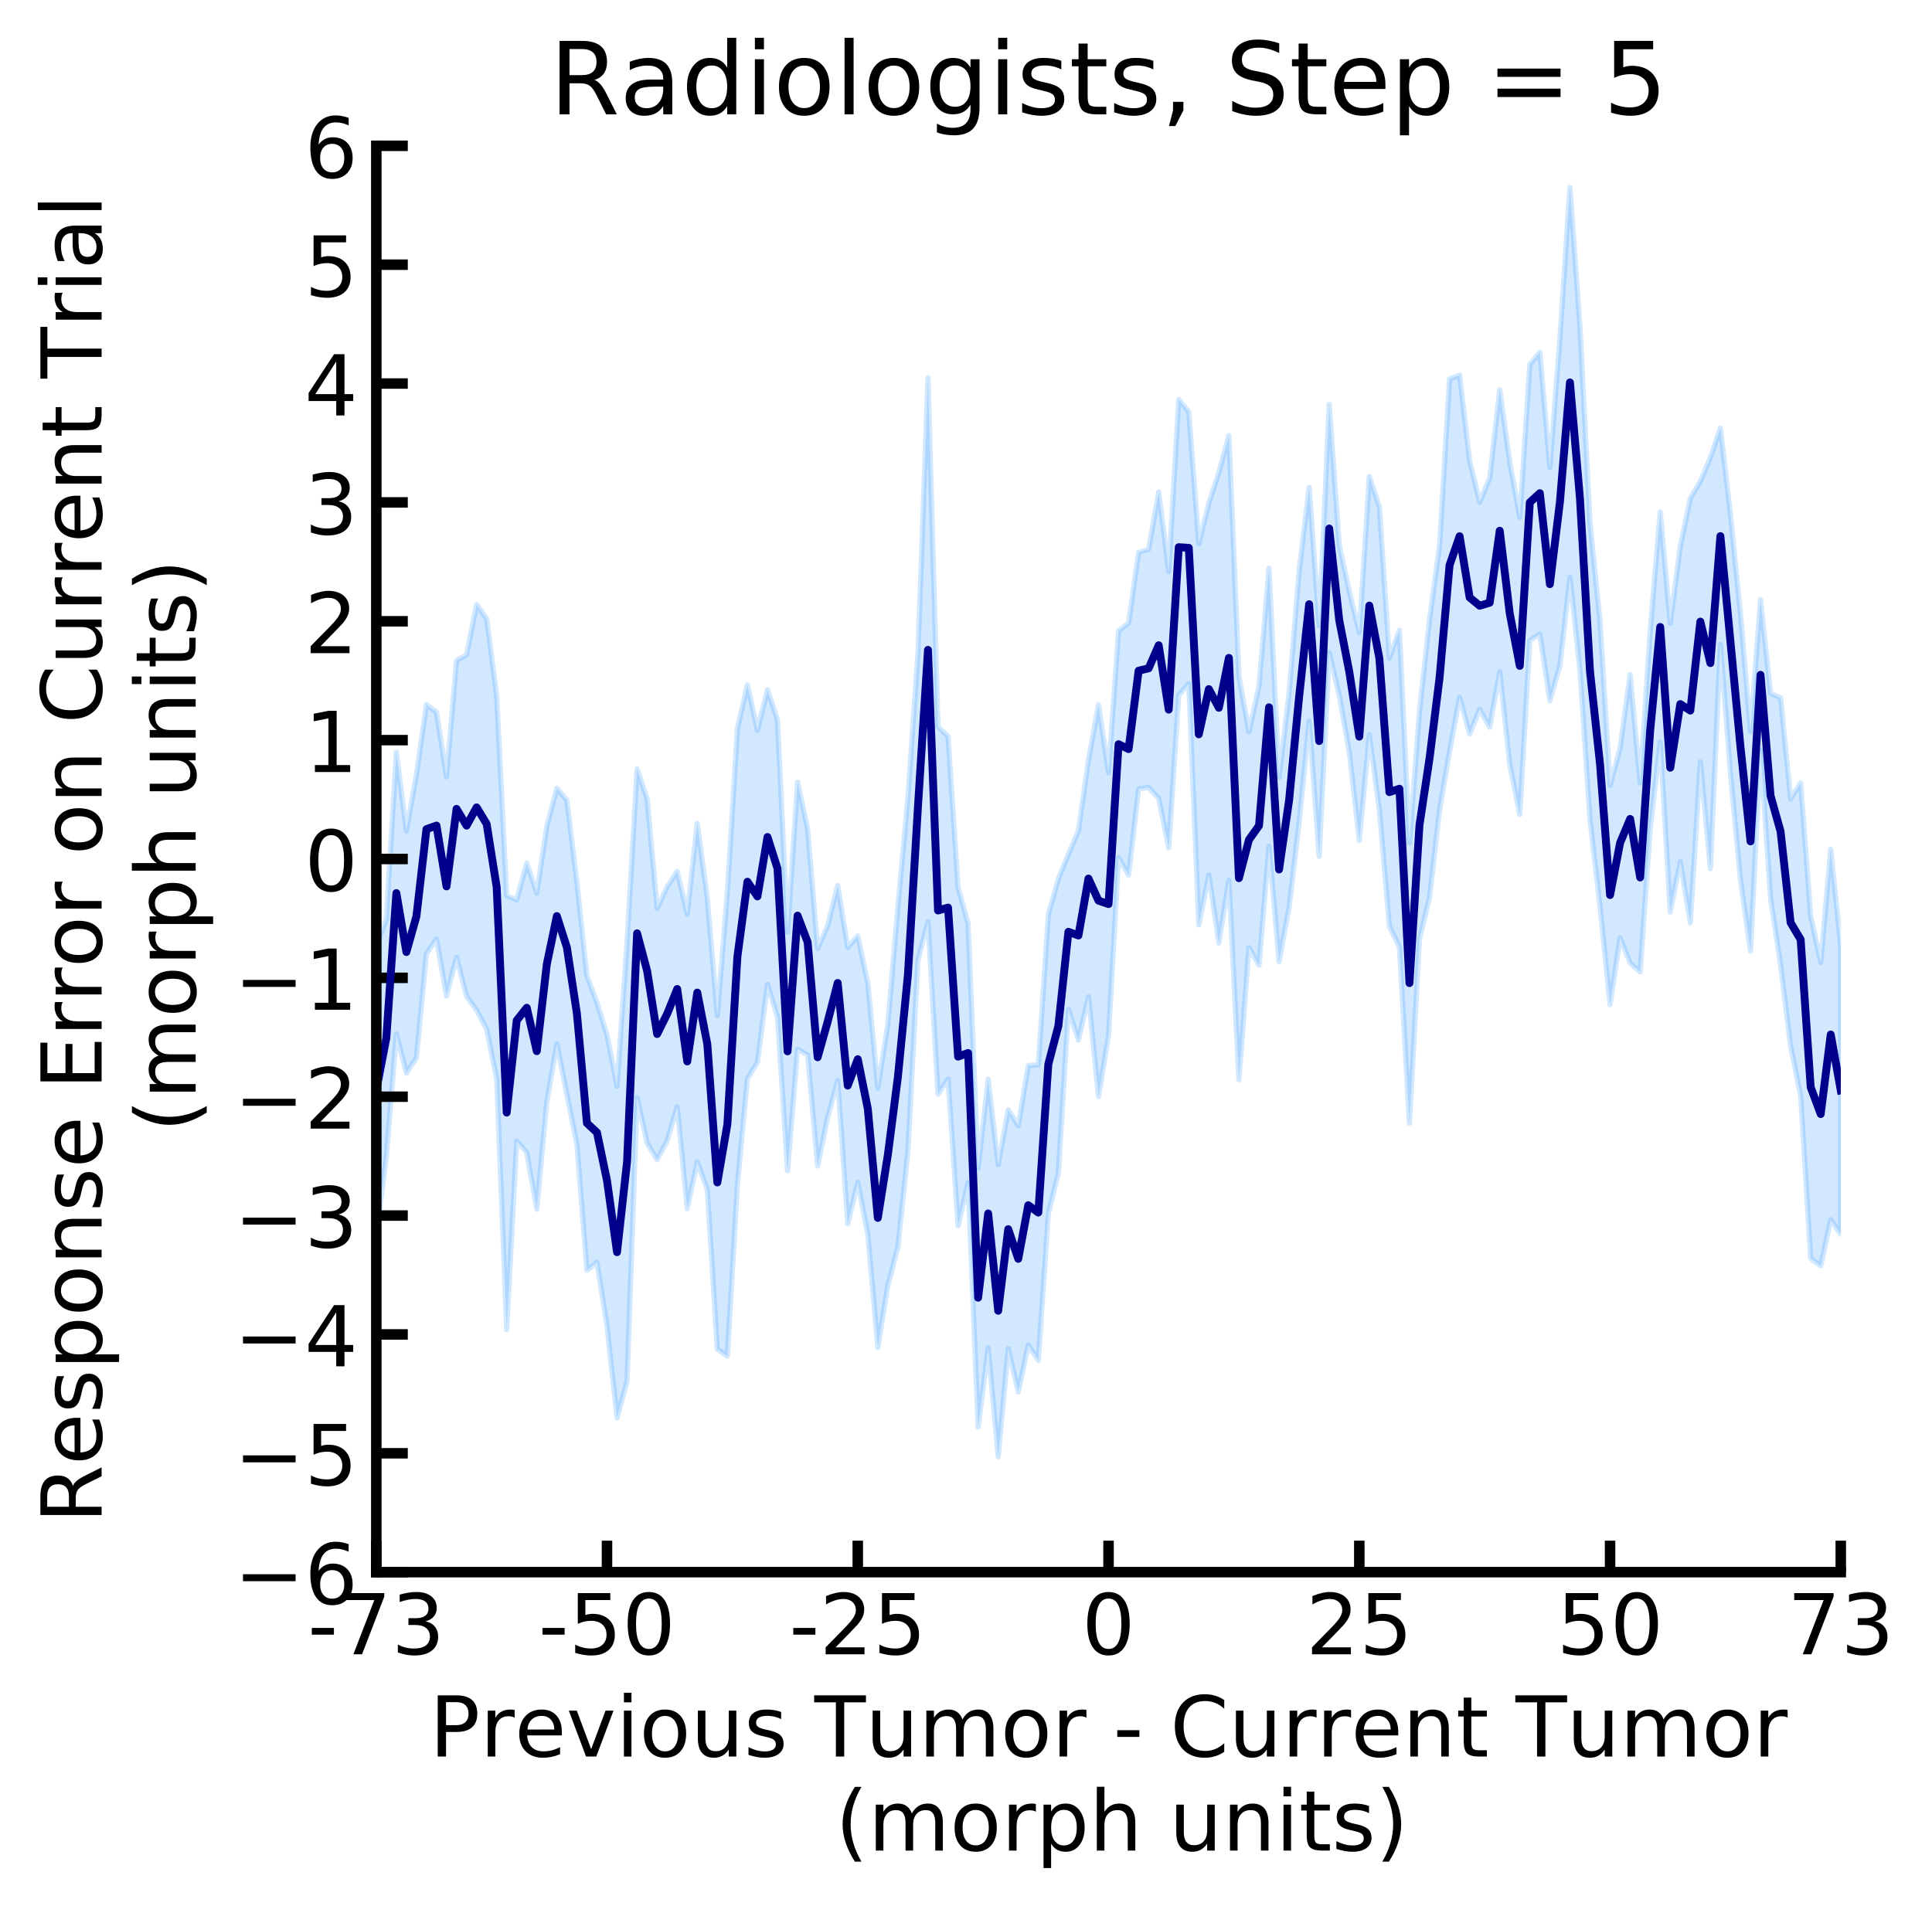 <?xml version="1.0" encoding="utf-8" standalone="no"?>
<!DOCTYPE svg PUBLIC "-//W3C//DTD SVG 1.1//EN"
  "http://www.w3.org/Graphics/SVG/1.1/DTD/svg11.dtd">
<!-- Created with matplotlib (https://matplotlib.org/) -->
<svg height="363.175pt" version="1.1" viewBox="0 0 368.069 363.175" width="368.069pt" xmlns="http://www.w3.org/2000/svg" xmlns:xlink="http://www.w3.org/1999/xlink">
 <defs>
  <style type="text/css">
*{stroke-linecap:butt;stroke-linejoin:round;}
  </style>
 </defs>
 <g id="figure_1">
  <g id="patch_1">
   <path d="M 0 363.175 
L 368.069 363.175 
L 368.069 0 
L 0 0 
z
" style="fill:#ffffff;"/>
  </g>
  <g id="axes_1">
   <g id="patch_2">
    <path d="M 71.689 299.589 
L 350.689 299.589 
L 350.689 27.789 
L 71.689 27.789 
z
" style="fill:#ffffff;"/>
   </g>
   <g id="PolyCollection_1">
    <defs>
     <path d="M 71.689 -127.966 
L 71.689 -182.825 
L 73.6 -188.075 
L 75.511 -219.83 
L 77.422 -204.839 
L 79.333 -215.551 
L 81.244 -228.895 
L 83.155 -227.47 
L 85.066 -215.15 
L 86.977 -237.303 
L 88.888 -238.39 
L 90.799 -247.987 
L 92.71 -245.296 
L 94.621 -230.618 
L 96.531 -192.516 
L 98.442 -191.7 
L 100.353 -198.708 
L 102.264 -193 
L 104.175 -205.676 
L 106.086 -212.962 
L 107.997 -210.674 
L 109.908 -194.986 
L 111.819 -177.164 
L 113.73 -172.111 
L 115.641 -165.939 
L 117.552 -156.159 
L 119.463 -183.607 
L 121.374 -216.645 
L 123.285 -210.966 
L 125.196 -190.071 
L 127.107 -194.189 
L 129.018 -197.144 
L 130.929 -188.947 
L 132.84 -206.273 
L 134.751 -191.961 
L 136.662 -169.616 
L 138.573 -193.115 
L 140.484 -224.339 
L 142.394 -232.647 
L 144.305 -223.978 
L 146.216 -231.755 
L 148.127 -225.986 
L 150.038 -185.576 
L 151.949 -214.128 
L 153.86 -205.176 
L 155.771 -182.437 
L 157.682 -186.763 
L 159.593 -194.431 
L 161.504 -182.639 
L 163.415 -184.81 
L 165.326 -175.829 
L 167.237 -155.804 
L 169.148 -168.044 
L 171.059 -190.346 
L 172.97 -211.157 
L 174.881 -238.664 
L 176.792 -291.171 
L 178.703 -224.673 
L 180.614 -222.878 
L 182.525 -194.074 
L 184.436 -187.208 
L 186.347 -140.553 
L 188.257 -157.523 
L 190.168 -141.207 
L 192.079 -151.691 
L 193.99 -148.667 
L 195.901 -160.113 
L 197.812 -160.267 
L 199.723 -188.915 
L 201.634 -195.704 
L 203.545 -200.406 
L 205.456 -204.858 
L 207.367 -218.268 
L 209.278 -228.913 
L 211.189 -215.931 
L 213.1 -242.974 
L 215.011 -244.448 
L 216.922 -257.915 
L 218.833 -258.503 
L 220.744 -269.419 
L 222.655 -254.28 
L 224.566 -287.061 
L 226.477 -284.674 
L 228.388 -259.557 
L 230.299 -267.262 
L 232.21 -273.128 
L 234.121 -280.173 
L 236.031 -234.238 
L 237.942 -223.702 
L 239.853 -232.442 
L 241.764 -254.876 
L 243.675 -215.027 
L 245.586 -231.081 
L 247.497 -254.308 
L 249.408 -270.31 
L 251.319 -243.941 
L 253.23 -286.095 
L 255.141 -259.303 
L 257.052 -250.485 
L 258.963 -242.605 
L 260.874 -272.376 
L 262.785 -266.587 
L 264.696 -237.78 
L 266.607 -243.063 
L 268.518 -202.531 
L 270.429 -227.693 
L 272.34 -245.107 
L 274.251 -259.203 
L 276.162 -290.986 
L 278.073 -291.689 
L 279.984 -275.347 
L 281.894 -267.476 
L 283.805 -272.066 
L 285.716 -288.893 
L 287.627 -275.097 
L 289.538 -264.602 
L 291.449 -293.75 
L 293.36 -296.033 
L 295.271 -274.081 
L 297.182 -298.7 
L 299.093 -327.46 
L 301.004 -300.869 
L 302.915 -263.542 
L 304.826 -244.707 
L 306.737 -213.496 
L 308.648 -220.642 
L 310.559 -234.614 
L 312.47 -213.951 
L 314.381 -242.91 
L 316.292 -265.632 
L 318.203 -244.388 
L 320.114 -259.056 
L 322.025 -268.221 
L 323.936 -271.455 
L 325.847 -275.971 
L 327.757 -281.615 
L 329.668 -265.15 
L 331.579 -246.235 
L 333.49 -223.748 
L 335.401 -248.901 
L 337.312 -231.057 
L 339.223 -230.203 
L 341.134 -210.913 
L 343.045 -213.969 
L 344.956 -188.624 
L 346.867 -179.796 
L 348.778 -201.313 
L 350.689 -182.825 
L 350.689 -127.966 
L 350.689 -127.966 
L 348.778 -130.769 
L 346.867 -121.965 
L 344.956 -123.379 
L 343.045 -154.324 
L 341.134 -163.795 
L 339.223 -179.25 
L 337.312 -192.012 
L 335.401 -220.248 
L 333.49 -181.937 
L 331.579 -195.541 
L 329.668 -215.832 
L 327.757 -240.403 
L 325.847 -197.661 
L 323.936 -217.985 
L 322.025 -187.312 
L 320.114 -198.957 
L 318.203 -189.378 
L 316.292 -221.758 
L 314.381 -205.144 
L 312.47 -177.982 
L 310.559 -179.627 
L 308.648 -184.473 
L 306.737 -171.736 
L 304.826 -190.397 
L 302.915 -206.922 
L 301.004 -235.436 
L 299.093 -253.138 
L 297.182 -236.298 
L 295.271 -229.642 
L 293.36 -242.355 
L 291.449 -241.128 
L 289.538 -207.966 
L 287.627 -217.444 
L 285.716 -235.185 
L 283.805 -224.585 
L 281.894 -228.012 
L 279.984 -223.285 
L 278.073 -230.294 
L 276.162 -219.998 
L 274.251 -208.787 
L 272.34 -192.132 
L 270.429 -184.225 
L 268.518 -149.147 
L 266.607 -182.678 
L 264.696 -186.673 
L 262.785 -208.855 
L 260.874 -223.162 
L 258.963 -203.005 
L 257.052 -219.898 
L 255.141 -230.645 
L 253.23 -238.815 
L 251.319 -199.989 
L 249.408 -225.758 
L 247.497 -206.417 
L 245.586 -190.235 
L 243.675 -179.952 
L 241.764 -201.91 
L 239.853 -179.224 
L 237.942 -182.604 
L 236.031 -157.43 
L 234.121 -195.442 
L 232.21 -183.468 
L 230.299 -196.459 
L 228.388 -186.926 
L 226.477 -232.877 
L 224.566 -230.739 
L 222.655 -201.621 
L 220.744 -211.004 
L 218.833 -213.133 
L 216.922 -212.818 
L 215.011 -196.414 
L 213.1 -199.736 
L 211.189 -165.858 
L 209.278 -154.181 
L 207.367 -173.236 
L 205.456 -164.956 
L 203.545 -170.814 
L 201.634 -139.655 
L 199.723 -131.902 
L 197.812 -103.948 
L 195.901 -106.901 
L 193.99 -97.908 
L 192.079 -106.184 
L 190.168 -85.581 
L 188.257 -106.347 
L 186.347 -91.225 
L 184.436 -137.821 
L 182.525 -129.571 
L 180.614 -157.559 
L 178.703 -154.673 
L 176.792 -187.5 
L 174.881 -180.213 
L 172.97 -143.698 
L 171.059 -125.532 
L 169.148 -118.199 
L 167.237 -106.379 
L 165.326 -127.971 
L 163.415 -137.85 
L 161.504 -129.972 
L 159.593 -157.293 
L 157.682 -150.22 
L 155.771 -140.966 
L 153.86 -162.123 
L 151.949 -163.25 
L 150.038 -140.088 
L 148.127 -169.335 
L 146.216 -175.597 
L 144.305 -160.731 
L 142.394 -157.658 
L 140.484 -137.389 
L 138.573 -104.73 
L 136.662 -106.079 
L 134.751 -136.439 
L 132.84 -141.782 
L 130.929 -132.862 
L 129.018 -152.274 
L 127.107 -145.786 
L 125.196 -142.194 
L 123.285 -145.344 
L 121.374 -154.006 
L 119.463 -99.943 
L 117.552 -92.96 
L 115.641 -110.461 
L 113.73 -122.624 
L 111.819 -121.119 
L 109.908 -145.073 
L 107.997 -154.607 
L 106.086 -164.25 
L 104.175 -153.194 
L 102.264 -132.736 
L 100.353 -143.552 
L 98.442 -145.753 
L 96.531 -109.809 
L 94.621 -157.647 
L 92.71 -167.044 
L 90.799 -170.65 
L 88.888 -173.295 
L 86.977 -180.754 
L 85.066 -173.376 
L 83.155 -184.236 
L 81.244 -181.444 
L 79.333 -161.581 
L 77.422 -158.68 
L 75.511 -166.139 
L 73.6 -142.684 
L 71.689 -127.966 
z
" id="mcf13d0cf43" style="stroke:#1e90ff;stroke-opacity:0.2;"/>
    </defs>
    <g clip-path="url(#pd733df0e09)">
     <use style="fill:#1e90ff;fill-opacity:0.2;stroke:#1e90ff;stroke-opacity:0.2;" x="0" xlink:href="#mcf13d0cf43" y="363.175"/>
    </g>
   </g>
   <g id="matplotlib.axis_1">
    <g id="xtick_1">
     <g id="line2d_1">
      <defs>
       <path d="M 0 0 
L 0 -6 
" id="m32aa034d51" style="stroke:#000000;stroke-width:2;"/>
      </defs>
      <g>
       <use style="stroke:#000000;stroke-width:2;" x="71.689" xlink:href="#m32aa034d51" y="299.589"/>
      </g>
     </g>
     <g id="text_1">
      <!-- -73 -->
      <defs>
       <path d="M 4.891 31.391 
L 31.203 31.391 
L 31.203 23.391 
L 4.891 23.391 
z
" id="DejaVuSans-45"/>
       <path d="M 8.203 72.906 
L 55.078 72.906 
L 55.078 68.703 
L 28.609 0 
L 18.312 0 
L 43.219 64.594 
L 8.203 64.594 
z
" id="DejaVuSans-55"/>
       <path d="M 40.578 39.312 
Q 47.656 37.797 51.625 33 
Q 55.609 28.219 55.609 21.188 
Q 55.609 10.406 48.188 4.484 
Q 40.766 -1.422 27.094 -1.422 
Q 22.516 -1.422 17.656 -0.516 
Q 12.797 0.391 7.625 2.203 
L 7.625 11.719 
Q 11.719 9.328 16.594 8.109 
Q 21.484 6.891 26.812 6.891 
Q 36.078 6.891 40.938 10.547 
Q 45.797 14.203 45.797 21.188 
Q 45.797 27.641 41.281 31.266 
Q 36.766 34.906 28.719 34.906 
L 20.219 34.906 
L 20.219 43.016 
L 29.109 43.016 
Q 36.375 43.016 40.234 45.922 
Q 44.094 48.828 44.094 54.297 
Q 44.094 59.906 40.109 62.906 
Q 36.141 65.922 28.719 65.922 
Q 24.656 65.922 20.016 65.031 
Q 15.375 64.156 9.812 62.312 
L 9.812 71.094 
Q 15.438 72.656 20.344 73.438 
Q 25.25 74.219 29.594 74.219 
Q 40.828 74.219 47.359 69.109 
Q 53.906 64.016 53.906 55.328 
Q 53.906 49.266 50.438 45.094 
Q 46.969 40.922 40.578 39.312 
z
" id="DejaVuSans-51"/>
      </defs>
      <g transform="translate(58.623 315.247)scale(0.16 -0.16)">
       <use xlink:href="#DejaVuSans-45"/>
       <use x="36.084" xlink:href="#DejaVuSans-55"/>
       <use x="99.707" xlink:href="#DejaVuSans-51"/>
      </g>
     </g>
    </g>
    <g id="xtick_2">
     <g id="line2d_2">
      <g>
       <use style="stroke:#000000;stroke-width:2;" x="115.641" xlink:href="#m32aa034d51" y="299.589"/>
      </g>
     </g>
     <g id="text_2">
      <!-- -50 -->
      <defs>
       <path d="M 10.797 72.906 
L 49.516 72.906 
L 49.516 64.594 
L 19.828 64.594 
L 19.828 46.734 
Q 21.969 47.469 24.109 47.828 
Q 26.266 48.188 28.422 48.188 
Q 40.625 48.188 47.75 41.5 
Q 54.891 34.812 54.891 23.391 
Q 54.891 11.625 47.562 5.094 
Q 40.234 -1.422 26.906 -1.422 
Q 22.312 -1.422 17.547 -0.641 
Q 12.797 0.141 7.719 1.703 
L 7.719 11.625 
Q 12.109 9.234 16.797 8.062 
Q 21.484 6.891 26.703 6.891 
Q 35.156 6.891 40.078 11.328 
Q 45.016 15.766 45.016 23.391 
Q 45.016 31 40.078 35.438 
Q 35.156 39.891 26.703 39.891 
Q 22.75 39.891 18.812 39.016 
Q 14.891 38.141 10.797 36.281 
z
" id="DejaVuSans-53"/>
       <path d="M 31.781 66.406 
Q 24.172 66.406 20.328 58.906 
Q 16.5 51.422 16.5 36.375 
Q 16.5 21.391 20.328 13.891 
Q 24.172 6.391 31.781 6.391 
Q 39.453 6.391 43.281 13.891 
Q 47.125 21.391 47.125 36.375 
Q 47.125 51.422 43.281 58.906 
Q 39.453 66.406 31.781 66.406 
z
M 31.781 74.219 
Q 44.047 74.219 50.516 64.516 
Q 56.984 54.828 56.984 36.375 
Q 56.984 17.969 50.516 8.266 
Q 44.047 -1.422 31.781 -1.422 
Q 19.531 -1.422 13.062 8.266 
Q 6.594 17.969 6.594 36.375 
Q 6.594 54.828 13.062 64.516 
Q 19.531 74.219 31.781 74.219 
z
" id="DejaVuSans-48"/>
      </defs>
      <g transform="translate(102.575 315.247)scale(0.16 -0.16)">
       <use xlink:href="#DejaVuSans-45"/>
       <use x="36.084" xlink:href="#DejaVuSans-53"/>
       <use x="99.707" xlink:href="#DejaVuSans-48"/>
      </g>
     </g>
    </g>
    <g id="xtick_3">
     <g id="line2d_3">
      <g>
       <use style="stroke:#000000;stroke-width:2;" x="163.415" xlink:href="#m32aa034d51" y="299.589"/>
      </g>
     </g>
     <g id="text_3">
      <!-- -25 -->
      <defs>
       <path d="M 19.188 8.297 
L 53.609 8.297 
L 53.609 0 
L 7.328 0 
L 7.328 8.297 
Q 12.938 14.109 22.625 23.891 
Q 32.328 33.688 34.812 36.531 
Q 39.547 41.844 41.422 45.531 
Q 43.312 49.219 43.312 52.781 
Q 43.312 58.594 39.234 62.25 
Q 35.156 65.922 28.609 65.922 
Q 23.969 65.922 18.812 64.312 
Q 13.672 62.703 7.812 59.422 
L 7.812 69.391 
Q 13.766 71.781 18.938 73 
Q 24.125 74.219 28.422 74.219 
Q 39.75 74.219 46.484 68.547 
Q 53.219 62.891 53.219 53.422 
Q 53.219 48.922 51.531 44.891 
Q 49.859 40.875 45.406 35.406 
Q 44.188 33.984 37.641 27.219 
Q 31.109 20.453 19.188 8.297 
z
" id="DejaVuSans-50"/>
      </defs>
      <g transform="translate(150.349 315.247)scale(0.16 -0.16)">
       <use xlink:href="#DejaVuSans-45"/>
       <use x="36.084" xlink:href="#DejaVuSans-50"/>
       <use x="99.707" xlink:href="#DejaVuSans-53"/>
      </g>
     </g>
    </g>
    <g id="xtick_4">
     <g id="line2d_4">
      <g>
       <use style="stroke:#000000;stroke-width:2;" x="211.189" xlink:href="#m32aa034d51" y="299.589"/>
      </g>
     </g>
     <g id="text_4">
      <!-- 0 -->
      <g transform="translate(206.099 315.247)scale(0.16 -0.16)">
       <use xlink:href="#DejaVuSans-48"/>
      </g>
     </g>
    </g>
    <g id="xtick_5">
     <g id="line2d_5">
      <g>
       <use style="stroke:#000000;stroke-width:2;" x="258.963" xlink:href="#m32aa034d51" y="299.589"/>
      </g>
     </g>
     <g id="text_5">
      <!-- 25 -->
      <g transform="translate(248.783 315.247)scale(0.16 -0.16)">
       <use xlink:href="#DejaVuSans-50"/>
       <use x="63.623" xlink:href="#DejaVuSans-53"/>
      </g>
     </g>
    </g>
    <g id="xtick_6">
     <g id="line2d_6">
      <g>
       <use style="stroke:#000000;stroke-width:2;" x="306.737" xlink:href="#m32aa034d51" y="299.589"/>
      </g>
     </g>
     <g id="text_6">
      <!-- 50 -->
      <g transform="translate(296.557 315.247)scale(0.16 -0.16)">
       <use xlink:href="#DejaVuSans-53"/>
       <use x="63.623" xlink:href="#DejaVuSans-48"/>
      </g>
     </g>
    </g>
    <g id="xtick_7">
     <g id="line2d_7">
      <g>
       <use style="stroke:#000000;stroke-width:2;" x="350.689" xlink:href="#m32aa034d51" y="299.589"/>
      </g>
     </g>
     <g id="text_7">
      <!-- 73 -->
      <g transform="translate(340.509 315.247)scale(0.16 -0.16)">
       <use xlink:href="#DejaVuSans-55"/>
       <use x="63.623" xlink:href="#DejaVuSans-51"/>
      </g>
     </g>
    </g>
    <g id="text_8">
     <!-- Previous Tumor - Current Tumor -->
     <defs>
      <path d="M 19.672 64.797 
L 19.672 37.406 
L 32.078 37.406 
Q 38.969 37.406 42.719 40.969 
Q 46.484 44.531 46.484 51.125 
Q 46.484 57.672 42.719 61.234 
Q 38.969 64.797 32.078 64.797 
z
M 9.812 72.906 
L 32.078 72.906 
Q 44.344 72.906 50.609 67.359 
Q 56.891 61.812 56.891 51.125 
Q 56.891 40.328 50.609 34.812 
Q 44.344 29.297 32.078 29.297 
L 19.672 29.297 
L 19.672 0 
L 9.812 0 
z
" id="DejaVuSans-80"/>
      <path d="M 41.109 46.297 
Q 39.594 47.172 37.812 47.578 
Q 36.031 48 33.891 48 
Q 26.266 48 22.188 43.047 
Q 18.109 38.094 18.109 28.812 
L 18.109 0 
L 9.078 0 
L 9.078 54.688 
L 18.109 54.688 
L 18.109 46.188 
Q 20.953 51.172 25.484 53.578 
Q 30.031 56 36.531 56 
Q 37.453 56 38.578 55.875 
Q 39.703 55.766 41.062 55.516 
z
" id="DejaVuSans-114"/>
      <path d="M 56.203 29.594 
L 56.203 25.203 
L 14.891 25.203 
Q 15.484 15.922 20.484 11.062 
Q 25.484 6.203 34.422 6.203 
Q 39.594 6.203 44.453 7.469 
Q 49.312 8.734 54.109 11.281 
L 54.109 2.781 
Q 49.266 0.734 44.188 -0.344 
Q 39.109 -1.422 33.891 -1.422 
Q 20.797 -1.422 13.156 6.188 
Q 5.516 13.812 5.516 26.812 
Q 5.516 40.234 12.766 48.109 
Q 20.016 56 32.328 56 
Q 43.359 56 49.781 48.891 
Q 56.203 41.797 56.203 29.594 
z
M 47.219 32.234 
Q 47.125 39.594 43.094 43.984 
Q 39.062 48.391 32.422 48.391 
Q 24.906 48.391 20.391 44.141 
Q 15.875 39.891 15.188 32.172 
z
" id="DejaVuSans-101"/>
      <path d="M 2.984 54.688 
L 12.5 54.688 
L 29.594 8.797 
L 46.688 54.688 
L 56.203 54.688 
L 35.688 0 
L 23.484 0 
z
" id="DejaVuSans-118"/>
      <path d="M 9.422 54.688 
L 18.406 54.688 
L 18.406 0 
L 9.422 0 
z
M 9.422 75.984 
L 18.406 75.984 
L 18.406 64.594 
L 9.422 64.594 
z
" id="DejaVuSans-105"/>
      <path d="M 30.609 48.391 
Q 23.391 48.391 19.188 42.75 
Q 14.984 37.109 14.984 27.297 
Q 14.984 17.484 19.156 11.844 
Q 23.344 6.203 30.609 6.203 
Q 37.797 6.203 41.984 11.859 
Q 46.188 17.531 46.188 27.297 
Q 46.188 37.016 41.984 42.703 
Q 37.797 48.391 30.609 48.391 
z
M 30.609 56 
Q 42.328 56 49.016 48.375 
Q 55.719 40.766 55.719 27.297 
Q 55.719 13.875 49.016 6.219 
Q 42.328 -1.422 30.609 -1.422 
Q 18.844 -1.422 12.172 6.219 
Q 5.516 13.875 5.516 27.297 
Q 5.516 40.766 12.172 48.375 
Q 18.844 56 30.609 56 
z
" id="DejaVuSans-111"/>
      <path d="M 8.5 21.578 
L 8.5 54.688 
L 17.484 54.688 
L 17.484 21.922 
Q 17.484 14.156 20.5 10.266 
Q 23.531 6.391 29.594 6.391 
Q 36.859 6.391 41.078 11.031 
Q 45.312 15.672 45.312 23.688 
L 45.312 54.688 
L 54.297 54.688 
L 54.297 0 
L 45.312 0 
L 45.312 8.406 
Q 42.047 3.422 37.719 1 
Q 33.406 -1.422 27.688 -1.422 
Q 18.266 -1.422 13.375 4.438 
Q 8.5 10.297 8.5 21.578 
z
M 31.109 56 
z
" id="DejaVuSans-117"/>
      <path d="M 44.281 53.078 
L 44.281 44.578 
Q 40.484 46.531 36.375 47.5 
Q 32.281 48.484 27.875 48.484 
Q 21.188 48.484 17.844 46.438 
Q 14.5 44.391 14.5 40.281 
Q 14.5 37.156 16.891 35.375 
Q 19.281 33.594 26.516 31.984 
L 29.594 31.297 
Q 39.156 29.25 43.188 25.516 
Q 47.219 21.781 47.219 15.094 
Q 47.219 7.469 41.188 3.016 
Q 35.156 -1.422 24.609 -1.422 
Q 20.219 -1.422 15.453 -0.562 
Q 10.688 0.297 5.422 2 
L 5.422 11.281 
Q 10.406 8.688 15.234 7.391 
Q 20.062 6.109 24.812 6.109 
Q 31.156 6.109 34.562 8.281 
Q 37.984 10.453 37.984 14.406 
Q 37.984 18.062 35.516 20.016 
Q 33.062 21.969 24.703 23.781 
L 21.578 24.516 
Q 13.234 26.266 9.516 29.906 
Q 5.812 33.547 5.812 39.891 
Q 5.812 47.609 11.281 51.797 
Q 16.75 56 26.812 56 
Q 31.781 56 36.172 55.266 
Q 40.578 54.547 44.281 53.078 
z
" id="DejaVuSans-115"/>
      <path id="DejaVuSans-32"/>
      <path d="M -0.297 72.906 
L 61.375 72.906 
L 61.375 64.594 
L 35.5 64.594 
L 35.5 0 
L 25.594 0 
L 25.594 64.594 
L -0.297 64.594 
z
" id="DejaVuSans-84"/>
      <path d="M 52 44.188 
Q 55.375 50.25 60.062 53.125 
Q 64.75 56 71.094 56 
Q 79.641 56 84.281 50.016 
Q 88.922 44.047 88.922 33.016 
L 88.922 0 
L 79.891 0 
L 79.891 32.719 
Q 79.891 40.578 77.094 44.375 
Q 74.312 48.188 68.609 48.188 
Q 61.625 48.188 57.562 43.547 
Q 53.516 38.922 53.516 30.906 
L 53.516 0 
L 44.484 0 
L 44.484 32.719 
Q 44.484 40.625 41.703 44.406 
Q 38.922 48.188 33.109 48.188 
Q 26.219 48.188 22.156 43.531 
Q 18.109 38.875 18.109 30.906 
L 18.109 0 
L 9.078 0 
L 9.078 54.688 
L 18.109 54.688 
L 18.109 46.188 
Q 21.188 51.219 25.484 53.609 
Q 29.781 56 35.688 56 
Q 41.656 56 45.828 52.969 
Q 50 49.953 52 44.188 
z
" id="DejaVuSans-109"/>
      <path d="M 64.406 67.281 
L 64.406 56.891 
Q 59.422 61.531 53.781 63.812 
Q 48.141 66.109 41.797 66.109 
Q 29.297 66.109 22.656 58.469 
Q 16.016 50.828 16.016 36.375 
Q 16.016 21.969 22.656 14.328 
Q 29.297 6.688 41.797 6.688 
Q 48.141 6.688 53.781 8.984 
Q 59.422 11.281 64.406 15.922 
L 64.406 5.609 
Q 59.234 2.094 53.438 0.328 
Q 47.656 -1.422 41.219 -1.422 
Q 24.656 -1.422 15.125 8.703 
Q 5.609 18.844 5.609 36.375 
Q 5.609 53.953 15.125 64.078 
Q 24.656 74.219 41.219 74.219 
Q 47.75 74.219 53.531 72.484 
Q 59.328 70.75 64.406 67.281 
z
" id="DejaVuSans-67"/>
      <path d="M 54.891 33.016 
L 54.891 0 
L 45.906 0 
L 45.906 32.719 
Q 45.906 40.484 42.875 44.328 
Q 39.844 48.188 33.797 48.188 
Q 26.516 48.188 22.312 43.547 
Q 18.109 38.922 18.109 30.906 
L 18.109 0 
L 9.078 0 
L 9.078 54.688 
L 18.109 54.688 
L 18.109 46.188 
Q 21.344 51.125 25.703 53.562 
Q 30.078 56 35.797 56 
Q 45.219 56 50.047 50.172 
Q 54.891 44.344 54.891 33.016 
z
" id="DejaVuSans-110"/>
      <path d="M 18.312 70.219 
L 18.312 54.688 
L 36.812 54.688 
L 36.812 47.703 
L 18.312 47.703 
L 18.312 18.016 
Q 18.312 11.328 20.141 9.422 
Q 21.969 7.516 27.594 7.516 
L 36.812 7.516 
L 36.812 0 
L 27.594 0 
Q 17.188 0 13.234 3.875 
Q 9.281 7.766 9.281 18.016 
L 9.281 47.703 
L 2.688 47.703 
L 2.688 54.688 
L 9.281 54.688 
L 9.281 70.219 
z
" id="DejaVuSans-116"/>
     </defs>
     <g transform="translate(81.825 334.731)scale(0.16 -0.16)">
      <use xlink:href="#DejaVuSans-80"/>
      <use x="60.287" xlink:href="#DejaVuSans-114"/>
      <use x="101.369" xlink:href="#DejaVuSans-101"/>
      <use x="162.893" xlink:href="#DejaVuSans-118"/>
      <use x="222.072" xlink:href="#DejaVuSans-105"/>
      <use x="249.855" xlink:href="#DejaVuSans-111"/>
      <use x="311.037" xlink:href="#DejaVuSans-117"/>
      <use x="374.416" xlink:href="#DejaVuSans-115"/>
      <use x="426.516" xlink:href="#DejaVuSans-32"/>
      <use x="458.303" xlink:href="#DejaVuSans-84"/>
      <use x="519.152" xlink:href="#DejaVuSans-117"/>
      <use x="582.531" xlink:href="#DejaVuSans-109"/>
      <use x="679.943" xlink:href="#DejaVuSans-111"/>
      <use x="741.125" xlink:href="#DejaVuSans-114"/>
      <use x="782.238" xlink:href="#DejaVuSans-32"/>
      <use x="814.025" xlink:href="#DejaVuSans-45"/>
      <use x="850.109" xlink:href="#DejaVuSans-32"/>
      <use x="881.896" xlink:href="#DejaVuSans-67"/>
      <use x="951.721" xlink:href="#DejaVuSans-117"/>
      <use x="1015.1" xlink:href="#DejaVuSans-114"/>
      <use x="1056.197" xlink:href="#DejaVuSans-114"/>
      <use x="1097.279" xlink:href="#DejaVuSans-101"/>
      <use x="1158.803" xlink:href="#DejaVuSans-110"/>
      <use x="1222.182" xlink:href="#DejaVuSans-116"/>
      <use x="1261.391" xlink:href="#DejaVuSans-32"/>
      <use x="1293.178" xlink:href="#DejaVuSans-84"/>
      <use x="1354.027" xlink:href="#DejaVuSans-117"/>
      <use x="1417.406" xlink:href="#DejaVuSans-109"/>
      <use x="1514.818" xlink:href="#DejaVuSans-111"/>
      <use x="1576" xlink:href="#DejaVuSans-114"/>
     </g>
     <!--  (morph units) -->
     <defs>
      <path d="M 31 75.875 
Q 24.469 64.656 21.281 53.656 
Q 18.109 42.672 18.109 31.391 
Q 18.109 20.125 21.312 9.062 
Q 24.516 -2 31 -13.188 
L 23.188 -13.188 
Q 15.875 -1.703 12.234 9.375 
Q 8.594 20.453 8.594 31.391 
Q 8.594 42.281 12.203 53.312 
Q 15.828 64.359 23.188 75.875 
z
" id="DejaVuSans-40"/>
      <path d="M 18.109 8.203 
L 18.109 -20.797 
L 9.078 -20.797 
L 9.078 54.688 
L 18.109 54.688 
L 18.109 46.391 
Q 20.953 51.266 25.266 53.625 
Q 29.594 56 35.594 56 
Q 45.562 56 51.781 48.094 
Q 58.016 40.188 58.016 27.297 
Q 58.016 14.406 51.781 6.484 
Q 45.562 -1.422 35.594 -1.422 
Q 29.594 -1.422 25.266 0.953 
Q 20.953 3.328 18.109 8.203 
z
M 48.688 27.297 
Q 48.688 37.203 44.609 42.844 
Q 40.531 48.484 33.406 48.484 
Q 26.266 48.484 22.188 42.844 
Q 18.109 37.203 18.109 27.297 
Q 18.109 17.391 22.188 11.75 
Q 26.266 6.109 33.406 6.109 
Q 40.531 6.109 44.609 11.75 
Q 48.688 17.391 48.688 27.297 
z
" id="DejaVuSans-112"/>
      <path d="M 54.891 33.016 
L 54.891 0 
L 45.906 0 
L 45.906 32.719 
Q 45.906 40.484 42.875 44.328 
Q 39.844 48.188 33.797 48.188 
Q 26.516 48.188 22.312 43.547 
Q 18.109 38.922 18.109 30.906 
L 18.109 0 
L 9.078 0 
L 9.078 75.984 
L 18.109 75.984 
L 18.109 46.188 
Q 21.344 51.125 25.703 53.562 
Q 30.078 56 35.797 56 
Q 45.219 56 50.047 50.172 
Q 54.891 44.344 54.891 33.016 
z
" id="DejaVuSans-104"/>
      <path d="M 8.016 75.875 
L 15.828 75.875 
Q 23.141 64.359 26.781 53.312 
Q 30.422 42.281 30.422 31.391 
Q 30.422 20.453 26.781 9.375 
Q 23.141 -1.703 15.828 -13.188 
L 8.016 -13.188 
Q 14.5 -2 17.703 9.062 
Q 20.906 20.125 20.906 31.391 
Q 20.906 42.672 17.703 53.656 
Q 14.5 64.656 8.016 75.875 
z
" id="DejaVuSans-41"/>
     </defs>
     <g transform="translate(154.07 352.648)scale(0.16 -0.16)">
      <use xlink:href="#DejaVuSans-32"/>
      <use x="31.787" xlink:href="#DejaVuSans-40"/>
      <use x="70.801" xlink:href="#DejaVuSans-109"/>
      <use x="168.213" xlink:href="#DejaVuSans-111"/>
      <use x="229.395" xlink:href="#DejaVuSans-114"/>
      <use x="270.508" xlink:href="#DejaVuSans-112"/>
      <use x="333.984" xlink:href="#DejaVuSans-104"/>
      <use x="397.363" xlink:href="#DejaVuSans-32"/>
      <use x="429.15" xlink:href="#DejaVuSans-117"/>
      <use x="492.529" xlink:href="#DejaVuSans-110"/>
      <use x="555.908" xlink:href="#DejaVuSans-105"/>
      <use x="583.691" xlink:href="#DejaVuSans-116"/>
      <use x="622.9" xlink:href="#DejaVuSans-115"/>
      <use x="675" xlink:href="#DejaVuSans-41"/>
     </g>
    </g>
   </g>
   <g id="matplotlib.axis_2">
    <g id="ytick_1">
     <g id="line2d_8">
      <defs>
       <path d="M 0 0 
L 6 0 
" id="m457c6681c0" style="stroke:#000000;stroke-width:2;"/>
      </defs>
      <g>
       <use style="stroke:#000000;stroke-width:2;" x="71.689" xlink:href="#m457c6681c0" y="299.589"/>
      </g>
     </g>
     <g id="text_9">
      <!-- −6 -->
      <defs>
       <path d="M 10.594 35.5 
L 73.188 35.5 
L 73.188 27.203 
L 10.594 27.203 
z
" id="DejaVuSans-8722"/>
       <path d="M 33.016 40.375 
Q 26.375 40.375 22.484 35.828 
Q 18.609 31.297 18.609 23.391 
Q 18.609 15.531 22.484 10.953 
Q 26.375 6.391 33.016 6.391 
Q 39.656 6.391 43.531 10.953 
Q 47.406 15.531 47.406 23.391 
Q 47.406 31.297 43.531 35.828 
Q 39.656 40.375 33.016 40.375 
z
M 52.594 71.297 
L 52.594 62.312 
Q 48.875 64.062 45.094 64.984 
Q 41.312 65.922 37.594 65.922 
Q 27.828 65.922 22.672 59.328 
Q 17.531 52.734 16.797 39.406 
Q 19.672 43.656 24.016 45.922 
Q 28.375 48.188 33.594 48.188 
Q 44.578 48.188 50.953 41.516 
Q 57.328 34.859 57.328 23.391 
Q 57.328 12.156 50.688 5.359 
Q 44.047 -1.422 33.016 -1.422 
Q 20.359 -1.422 13.672 8.266 
Q 6.984 17.969 6.984 36.375 
Q 6.984 53.656 15.188 63.938 
Q 23.391 74.219 37.203 74.219 
Q 40.922 74.219 44.703 73.484 
Q 48.484 72.75 52.594 71.297 
z
" id="DejaVuSans-54"/>
      </defs>
      <g transform="translate(44.602 305.668)scale(0.16 -0.16)">
       <use xlink:href="#DejaVuSans-8722"/>
       <use x="83.789" xlink:href="#DejaVuSans-54"/>
      </g>
     </g>
    </g>
    <g id="ytick_2">
     <g id="line2d_9">
      <g>
       <use style="stroke:#000000;stroke-width:2;" x="71.689" xlink:href="#m457c6681c0" y="276.939"/>
      </g>
     </g>
     <g id="text_10">
      <!-- −5 -->
      <g transform="translate(44.602 283.018)scale(0.16 -0.16)">
       <use xlink:href="#DejaVuSans-8722"/>
       <use x="83.789" xlink:href="#DejaVuSans-53"/>
      </g>
     </g>
    </g>
    <g id="ytick_3">
     <g id="line2d_10">
      <g>
       <use style="stroke:#000000;stroke-width:2;" x="71.689" xlink:href="#m457c6681c0" y="254.289"/>
      </g>
     </g>
     <g id="text_11">
      <!-- −4 -->
      <defs>
       <path d="M 37.797 64.312 
L 12.891 25.391 
L 37.797 25.391 
z
M 35.203 72.906 
L 47.609 72.906 
L 47.609 25.391 
L 58.016 25.391 
L 58.016 17.188 
L 47.609 17.188 
L 47.609 0 
L 37.797 0 
L 37.797 17.188 
L 4.891 17.188 
L 4.891 26.703 
z
" id="DejaVuSans-52"/>
      </defs>
      <g transform="translate(44.602 260.368)scale(0.16 -0.16)">
       <use xlink:href="#DejaVuSans-8722"/>
       <use x="83.789" xlink:href="#DejaVuSans-52"/>
      </g>
     </g>
    </g>
    <g id="ytick_4">
     <g id="line2d_11">
      <g>
       <use style="stroke:#000000;stroke-width:2;" x="71.689" xlink:href="#m457c6681c0" y="231.639"/>
      </g>
     </g>
     <g id="text_12">
      <!-- −3 -->
      <g transform="translate(44.602 237.718)scale(0.16 -0.16)">
       <use xlink:href="#DejaVuSans-8722"/>
       <use x="83.789" xlink:href="#DejaVuSans-51"/>
      </g>
     </g>
    </g>
    <g id="ytick_5">
     <g id="line2d_12">
      <g>
       <use style="stroke:#000000;stroke-width:2;" x="71.689" xlink:href="#m457c6681c0" y="208.989"/>
      </g>
     </g>
     <g id="text_13">
      <!-- −2 -->
      <g transform="translate(44.602 215.068)scale(0.16 -0.16)">
       <use xlink:href="#DejaVuSans-8722"/>
       <use x="83.789" xlink:href="#DejaVuSans-50"/>
      </g>
     </g>
    </g>
    <g id="ytick_6">
     <g id="line2d_13">
      <g>
       <use style="stroke:#000000;stroke-width:2;" x="71.689" xlink:href="#m457c6681c0" y="186.339"/>
      </g>
     </g>
     <g id="text_14">
      <!-- −1 -->
      <defs>
       <path d="M 12.406 8.297 
L 28.516 8.297 
L 28.516 63.922 
L 10.984 60.406 
L 10.984 69.391 
L 28.422 72.906 
L 38.281 72.906 
L 38.281 8.297 
L 54.391 8.297 
L 54.391 0 
L 12.406 0 
z
" id="DejaVuSans-49"/>
      </defs>
      <g transform="translate(44.602 192.418)scale(0.16 -0.16)">
       <use xlink:href="#DejaVuSans-8722"/>
       <use x="83.789" xlink:href="#DejaVuSans-49"/>
      </g>
     </g>
    </g>
    <g id="ytick_7">
     <g id="line2d_14">
      <g>
       <use style="stroke:#000000;stroke-width:2;" x="71.689" xlink:href="#m457c6681c0" y="163.689"/>
      </g>
     </g>
     <g id="text_15">
      <!-- 0 -->
      <g transform="translate(58.009 169.768)scale(0.16 -0.16)">
       <use xlink:href="#DejaVuSans-48"/>
      </g>
     </g>
    </g>
    <g id="ytick_8">
     <g id="line2d_15">
      <g>
       <use style="stroke:#000000;stroke-width:2;" x="71.689" xlink:href="#m457c6681c0" y="141.039"/>
      </g>
     </g>
     <g id="text_16">
      <!-- 1 -->
      <g transform="translate(58.009 147.118)scale(0.16 -0.16)">
       <use xlink:href="#DejaVuSans-49"/>
      </g>
     </g>
    </g>
    <g id="ytick_9">
     <g id="line2d_16">
      <g>
       <use style="stroke:#000000;stroke-width:2;" x="71.689" xlink:href="#m457c6681c0" y="118.389"/>
      </g>
     </g>
     <g id="text_17">
      <!-- 2 -->
      <g transform="translate(58.009 124.468)scale(0.16 -0.16)">
       <use xlink:href="#DejaVuSans-50"/>
      </g>
     </g>
    </g>
    <g id="ytick_10">
     <g id="line2d_17">
      <g>
       <use style="stroke:#000000;stroke-width:2;" x="71.689" xlink:href="#m457c6681c0" y="95.739"/>
      </g>
     </g>
     <g id="text_18">
      <!-- 3 -->
      <g transform="translate(58.009 101.818)scale(0.16 -0.16)">
       <use xlink:href="#DejaVuSans-51"/>
      </g>
     </g>
    </g>
    <g id="ytick_11">
     <g id="line2d_18">
      <g>
       <use style="stroke:#000000;stroke-width:2;" x="71.689" xlink:href="#m457c6681c0" y="73.089"/>
      </g>
     </g>
     <g id="text_19">
      <!-- 4 -->
      <g transform="translate(58.009 79.168)scale(0.16 -0.16)">
       <use xlink:href="#DejaVuSans-52"/>
      </g>
     </g>
    </g>
    <g id="ytick_12">
     <g id="line2d_19">
      <g>
       <use style="stroke:#000000;stroke-width:2;" x="71.689" xlink:href="#m457c6681c0" y="50.439"/>
      </g>
     </g>
     <g id="text_20">
      <!-- 5 -->
      <g transform="translate(58.009 56.518)scale(0.16 -0.16)">
       <use xlink:href="#DejaVuSans-53"/>
      </g>
     </g>
    </g>
    <g id="ytick_13">
     <g id="line2d_20">
      <g>
       <use style="stroke:#000000;stroke-width:2;" x="71.689" xlink:href="#m457c6681c0" y="27.789"/>
      </g>
     </g>
     <g id="text_21">
      <!-- 6 -->
      <g transform="translate(58.009 33.868)scale(0.16 -0.16)">
       <use xlink:href="#DejaVuSans-54"/>
      </g>
     </g>
    </g>
    <g id="text_22">
     <!-- Response Error on Current Trial -->
     <defs>
      <path d="M 44.391 34.188 
Q 47.562 33.109 50.562 29.594 
Q 53.562 26.078 56.594 19.922 
L 66.609 0 
L 56 0 
L 46.688 18.703 
Q 43.062 26.031 39.672 28.422 
Q 36.281 30.812 30.422 30.812 
L 19.672 30.812 
L 19.672 0 
L 9.812 0 
L 9.812 72.906 
L 32.078 72.906 
Q 44.578 72.906 50.734 67.672 
Q 56.891 62.453 56.891 51.906 
Q 56.891 45.016 53.688 40.469 
Q 50.484 35.938 44.391 34.188 
z
M 19.672 64.797 
L 19.672 38.922 
L 32.078 38.922 
Q 39.203 38.922 42.844 42.219 
Q 46.484 45.516 46.484 51.906 
Q 46.484 58.297 42.844 61.547 
Q 39.203 64.797 32.078 64.797 
z
" id="DejaVuSans-82"/>
      <path d="M 9.812 72.906 
L 55.906 72.906 
L 55.906 64.594 
L 19.672 64.594 
L 19.672 43.016 
L 54.391 43.016 
L 54.391 34.719 
L 19.672 34.719 
L 19.672 8.297 
L 56.781 8.297 
L 56.781 0 
L 9.812 0 
z
" id="DejaVuSans-69"/>
      <path d="M 34.281 27.484 
Q 23.391 27.484 19.188 25 
Q 14.984 22.516 14.984 16.5 
Q 14.984 11.719 18.141 8.906 
Q 21.297 6.109 26.703 6.109 
Q 34.188 6.109 38.703 11.406 
Q 43.219 16.703 43.219 25.484 
L 43.219 27.484 
z
M 52.203 31.203 
L 52.203 0 
L 43.219 0 
L 43.219 8.297 
Q 40.141 3.328 35.547 0.953 
Q 30.953 -1.422 24.312 -1.422 
Q 15.922 -1.422 10.953 3.297 
Q 6 8.016 6 15.922 
Q 6 25.141 12.172 29.828 
Q 18.359 34.516 30.609 34.516 
L 43.219 34.516 
L 43.219 35.406 
Q 43.219 41.609 39.141 45 
Q 35.062 48.391 27.688 48.391 
Q 23 48.391 18.547 47.266 
Q 14.109 46.141 10.016 43.891 
L 10.016 52.203 
Q 14.938 54.109 19.578 55.047 
Q 24.219 56 28.609 56 
Q 40.484 56 46.344 49.844 
Q 52.203 43.703 52.203 31.203 
z
" id="DejaVuSans-97"/>
      <path d="M 9.422 75.984 
L 18.406 75.984 
L 18.406 0 
L 9.422 0 
z
" id="DejaVuSans-108"/>
     </defs>
     <g transform="translate(19.358 290.278)rotate(-90)scale(0.16 -0.16)">
      <use xlink:href="#DejaVuSans-82"/>
      <use x="69.42" xlink:href="#DejaVuSans-101"/>
      <use x="130.943" xlink:href="#DejaVuSans-115"/>
      <use x="183.043" xlink:href="#DejaVuSans-112"/>
      <use x="246.52" xlink:href="#DejaVuSans-111"/>
      <use x="307.701" xlink:href="#DejaVuSans-110"/>
      <use x="371.08" xlink:href="#DejaVuSans-115"/>
      <use x="423.18" xlink:href="#DejaVuSans-101"/>
      <use x="484.703" xlink:href="#DejaVuSans-32"/>
      <use x="516.49" xlink:href="#DejaVuSans-69"/>
      <use x="579.674" xlink:href="#DejaVuSans-114"/>
      <use x="620.771" xlink:href="#DejaVuSans-114"/>
      <use x="661.854" xlink:href="#DejaVuSans-111"/>
      <use x="723.035" xlink:href="#DejaVuSans-114"/>
      <use x="764.148" xlink:href="#DejaVuSans-32"/>
      <use x="795.936" xlink:href="#DejaVuSans-111"/>
      <use x="857.117" xlink:href="#DejaVuSans-110"/>
      <use x="920.496" xlink:href="#DejaVuSans-32"/>
      <use x="952.283" xlink:href="#DejaVuSans-67"/>
      <use x="1022.107" xlink:href="#DejaVuSans-117"/>
      <use x="1085.486" xlink:href="#DejaVuSans-114"/>
      <use x="1126.584" xlink:href="#DejaVuSans-114"/>
      <use x="1167.666" xlink:href="#DejaVuSans-101"/>
      <use x="1229.189" xlink:href="#DejaVuSans-110"/>
      <use x="1292.568" xlink:href="#DejaVuSans-116"/>
      <use x="1331.777" xlink:href="#DejaVuSans-32"/>
      <use x="1363.564" xlink:href="#DejaVuSans-84"/>
      <use x="1424.43" xlink:href="#DejaVuSans-114"/>
      <use x="1465.543" xlink:href="#DejaVuSans-105"/>
      <use x="1493.326" xlink:href="#DejaVuSans-97"/>
      <use x="1554.605" xlink:href="#DejaVuSans-108"/>
     </g>
     <!--  (morph units) -->
     <g transform="translate(37.274 220.808)rotate(-90)scale(0.16 -0.16)">
      <use xlink:href="#DejaVuSans-32"/>
      <use x="31.787" xlink:href="#DejaVuSans-40"/>
      <use x="70.801" xlink:href="#DejaVuSans-109"/>
      <use x="168.213" xlink:href="#DejaVuSans-111"/>
      <use x="229.395" xlink:href="#DejaVuSans-114"/>
      <use x="270.508" xlink:href="#DejaVuSans-112"/>
      <use x="333.984" xlink:href="#DejaVuSans-104"/>
      <use x="397.363" xlink:href="#DejaVuSans-32"/>
      <use x="429.15" xlink:href="#DejaVuSans-117"/>
      <use x="492.529" xlink:href="#DejaVuSans-110"/>
      <use x="555.908" xlink:href="#DejaVuSans-105"/>
      <use x="583.691" xlink:href="#DejaVuSans-116"/>
      <use x="622.9" xlink:href="#DejaVuSans-115"/>
      <use x="675" xlink:href="#DejaVuSans-41"/>
     </g>
    </g>
   </g>
   <g id="line2d_21">
    <path clip-path="url(#pd733df0e09)" d="M 71.689 207.78 
L 73.6 197.796 
L 75.511 170.191 
L 77.422 181.416 
L 79.333 174.609 
L 81.244 158.006 
L 83.155 157.323 
L 85.066 168.912 
L 86.977 154.147 
L 88.888 157.333 
L 90.799 153.857 
L 92.71 157.005 
L 94.621 169.043 
L 96.531 212.013 
L 98.442 194.449 
L 100.353 192.046 
L 102.264 200.308 
L 104.175 183.74 
L 106.086 174.569 
L 107.997 180.535 
L 109.908 193.146 
L 111.819 214.034 
L 113.73 215.808 
L 115.641 224.976 
L 117.552 238.616 
L 119.463 221.4 
L 121.374 177.85 
L 123.285 185.02 
L 125.196 197.043 
L 127.107 193.188 
L 129.018 188.466 
L 130.929 202.271 
L 132.84 189.148 
L 134.751 198.975 
L 136.662 225.328 
L 138.573 214.253 
L 140.484 182.311 
L 142.394 168.023 
L 144.305 170.821 
L 146.216 159.5 
L 148.127 165.515 
L 150.038 200.344 
L 151.949 174.486 
L 153.86 179.526 
L 155.771 201.474 
L 157.682 194.684 
L 159.593 187.314 
L 161.504 206.87 
L 163.415 201.845 
L 165.326 211.276 
L 167.237 232.084 
L 169.148 220.054 
L 171.059 205.237 
L 172.97 185.748 
L 174.881 153.737 
L 176.792 123.84 
L 178.703 173.502 
L 180.614 172.957 
L 182.525 201.353 
L 184.436 200.661 
L 186.347 247.287 
L 188.257 231.24 
L 190.168 249.782 
L 192.079 234.238 
L 193.99 239.888 
L 195.901 229.668 
L 197.812 231.068 
L 199.723 202.767 
L 201.634 195.496 
L 203.545 177.566 
L 205.456 178.268 
L 207.367 167.423 
L 209.278 171.629 
L 211.189 172.281 
L 213.1 141.82 
L 215.011 142.745 
L 216.922 127.809 
L 218.833 127.357 
L 220.744 122.964 
L 222.655 135.225 
L 224.566 104.275 
L 226.477 104.4 
L 228.388 139.934 
L 230.299 131.315 
L 232.21 134.877 
L 234.121 125.368 
L 236.031 167.342 
L 237.942 160.022 
L 239.853 157.343 
L 241.764 134.782 
L 243.675 165.686 
L 245.586 152.518 
L 247.497 132.813 
L 249.408 115.142 
L 251.319 141.211 
L 253.23 100.721 
L 255.141 118.202 
L 257.052 127.984 
L 258.963 140.371 
L 260.874 115.407 
L 262.785 125.455 
L 264.696 150.949 
L 266.607 150.305 
L 268.518 187.337 
L 270.429 157.217 
L 272.34 144.556 
L 274.251 129.181 
L 276.162 107.683 
L 278.073 102.184 
L 279.984 113.86 
L 281.894 115.432 
L 283.805 114.85 
L 285.716 101.136 
L 287.627 116.905 
L 289.538 126.891 
L 291.449 95.737 
L 293.36 93.982 
L 295.271 111.314 
L 297.182 95.676 
L 299.093 72.876 
L 301.004 95.023 
L 302.915 127.944 
L 304.826 145.624 
L 306.737 170.56 
L 308.648 160.618 
L 310.559 156.055 
L 312.47 167.209 
L 314.381 139.148 
L 316.292 119.48 
L 318.203 146.293 
L 320.114 134.169 
L 322.025 135.409 
L 323.936 118.455 
L 325.847 126.36 
L 327.757 102.166 
L 331.579 142.288 
L 333.49 160.333 
L 335.401 128.601 
L 337.312 151.641 
L 339.223 158.449 
L 341.134 175.821 
L 343.045 179.029 
L 344.956 207.174 
L 346.867 212.295 
L 348.778 197.135 
L 350.689 207.78 
L 350.689 207.78 
" style="fill:none;stroke:#00008b;stroke-linecap:square;stroke-width:1.5;"/>
   </g>
   <g id="patch_3">
    <path d="M 71.689 299.589 
L 71.689 27.789 
" style="fill:none;stroke:#000000;stroke-linecap:square;stroke-linejoin:miter;stroke-width:2;"/>
   </g>
   <g id="patch_4">
    <path d="M 71.689 299.589 
L 350.689 299.589 
" style="fill:none;stroke:#000000;stroke-linecap:square;stroke-linejoin:miter;stroke-width:2;"/>
   </g>
   <g id="text_23">
    <!-- Radiologists, Step = 5 -->
    <defs>
     <path d="M 45.406 46.391 
L 45.406 75.984 
L 54.391 75.984 
L 54.391 0 
L 45.406 0 
L 45.406 8.203 
Q 42.578 3.328 38.25 0.953 
Q 33.938 -1.422 27.875 -1.422 
Q 17.969 -1.422 11.734 6.484 
Q 5.516 14.406 5.516 27.297 
Q 5.516 40.188 11.734 48.094 
Q 17.969 56 27.875 56 
Q 33.938 56 38.25 53.625 
Q 42.578 51.266 45.406 46.391 
z
M 14.797 27.297 
Q 14.797 17.391 18.875 11.75 
Q 22.953 6.109 30.078 6.109 
Q 37.203 6.109 41.297 11.75 
Q 45.406 17.391 45.406 27.297 
Q 45.406 37.203 41.297 42.844 
Q 37.203 48.484 30.078 48.484 
Q 22.953 48.484 18.875 42.844 
Q 14.797 37.203 14.797 27.297 
z
" id="DejaVuSans-100"/>
     <path d="M 45.406 27.984 
Q 45.406 37.75 41.375 43.109 
Q 37.359 48.484 30.078 48.484 
Q 22.859 48.484 18.828 43.109 
Q 14.797 37.75 14.797 27.984 
Q 14.797 18.266 18.828 12.891 
Q 22.859 7.516 30.078 7.516 
Q 37.359 7.516 41.375 12.891 
Q 45.406 18.266 45.406 27.984 
z
M 54.391 6.781 
Q 54.391 -7.172 48.188 -13.984 
Q 42 -20.797 29.203 -20.797 
Q 24.469 -20.797 20.266 -20.094 
Q 16.062 -19.391 12.109 -17.922 
L 12.109 -9.188 
Q 16.062 -11.328 19.922 -12.344 
Q 23.781 -13.375 27.781 -13.375 
Q 36.625 -13.375 41.016 -8.766 
Q 45.406 -4.156 45.406 5.172 
L 45.406 9.625 
Q 42.625 4.781 38.281 2.391 
Q 33.938 0 27.875 0 
Q 17.828 0 11.672 7.656 
Q 5.516 15.328 5.516 27.984 
Q 5.516 40.672 11.672 48.328 
Q 17.828 56 27.875 56 
Q 33.938 56 38.281 53.609 
Q 42.625 51.219 45.406 46.391 
L 45.406 54.688 
L 54.391 54.688 
z
" id="DejaVuSans-103"/>
     <path d="M 11.719 12.406 
L 22.016 12.406 
L 22.016 4 
L 14.016 -11.625 
L 7.719 -11.625 
L 11.719 4 
z
" id="DejaVuSans-44"/>
     <path d="M 53.516 70.516 
L 53.516 60.891 
Q 47.906 63.578 42.922 64.891 
Q 37.938 66.219 33.297 66.219 
Q 25.25 66.219 20.875 63.094 
Q 16.5 59.969 16.5 54.203 
Q 16.5 49.359 19.406 46.891 
Q 22.312 44.438 30.422 42.922 
L 36.375 41.703 
Q 47.406 39.594 52.656 34.297 
Q 57.906 29 57.906 20.125 
Q 57.906 9.516 50.797 4.047 
Q 43.703 -1.422 29.984 -1.422 
Q 24.812 -1.422 18.969 -0.25 
Q 13.141 0.922 6.891 3.219 
L 6.891 13.375 
Q 12.891 10.016 18.656 8.297 
Q 24.422 6.594 29.984 6.594 
Q 38.422 6.594 43.016 9.906 
Q 47.609 13.234 47.609 19.391 
Q 47.609 24.75 44.312 27.781 
Q 41.016 30.812 33.5 32.328 
L 27.484 33.5 
Q 16.453 35.688 11.516 40.375 
Q 6.594 45.062 6.594 53.422 
Q 6.594 63.094 13.406 68.656 
Q 20.219 74.219 32.172 74.219 
Q 37.312 74.219 42.625 73.281 
Q 47.953 72.359 53.516 70.516 
z
" id="DejaVuSans-83"/>
     <path d="M 10.594 45.406 
L 73.188 45.406 
L 73.188 37.203 
L 10.594 37.203 
z
M 10.594 25.484 
L 73.188 25.484 
L 73.188 17.188 
L 10.594 17.188 
z
" id="DejaVuSans-61"/>
    </defs>
    <g transform="translate(104.719 21.789)scale(0.192 -0.192)">
     <use xlink:href="#DejaVuSans-82"/>
     <use x="69.451" xlink:href="#DejaVuSans-97"/>
     <use x="130.73" xlink:href="#DejaVuSans-100"/>
     <use x="194.207" xlink:href="#DejaVuSans-105"/>
     <use x="221.99" xlink:href="#DejaVuSans-111"/>
     <use x="283.172" xlink:href="#DejaVuSans-108"/>
     <use x="310.955" xlink:href="#DejaVuSans-111"/>
     <use x="372.137" xlink:href="#DejaVuSans-103"/>
     <use x="435.613" xlink:href="#DejaVuSans-105"/>
     <use x="463.396" xlink:href="#DejaVuSans-115"/>
     <use x="515.496" xlink:href="#DejaVuSans-116"/>
     <use x="554.705" xlink:href="#DejaVuSans-115"/>
     <use x="606.805" xlink:href="#DejaVuSans-44"/>
     <use x="638.592" xlink:href="#DejaVuSans-32"/>
     <use x="670.379" xlink:href="#DejaVuSans-83"/>
     <use x="733.855" xlink:href="#DejaVuSans-116"/>
     <use x="773.064" xlink:href="#DejaVuSans-101"/>
     <use x="834.588" xlink:href="#DejaVuSans-112"/>
     <use x="898.064" xlink:href="#DejaVuSans-32"/>
     <use x="929.852" xlink:href="#DejaVuSans-61"/>
     <use x="1013.641" xlink:href="#DejaVuSans-32"/>
     <use x="1045.428" xlink:href="#DejaVuSans-53"/>
    </g>
   </g>
  </g>
 </g>
 <defs>
  <clipPath id="pd733df0e09">
   <rect height="271.8" width="279" x="71.689" y="27.789"/>
  </clipPath>
 </defs>
</svg>
